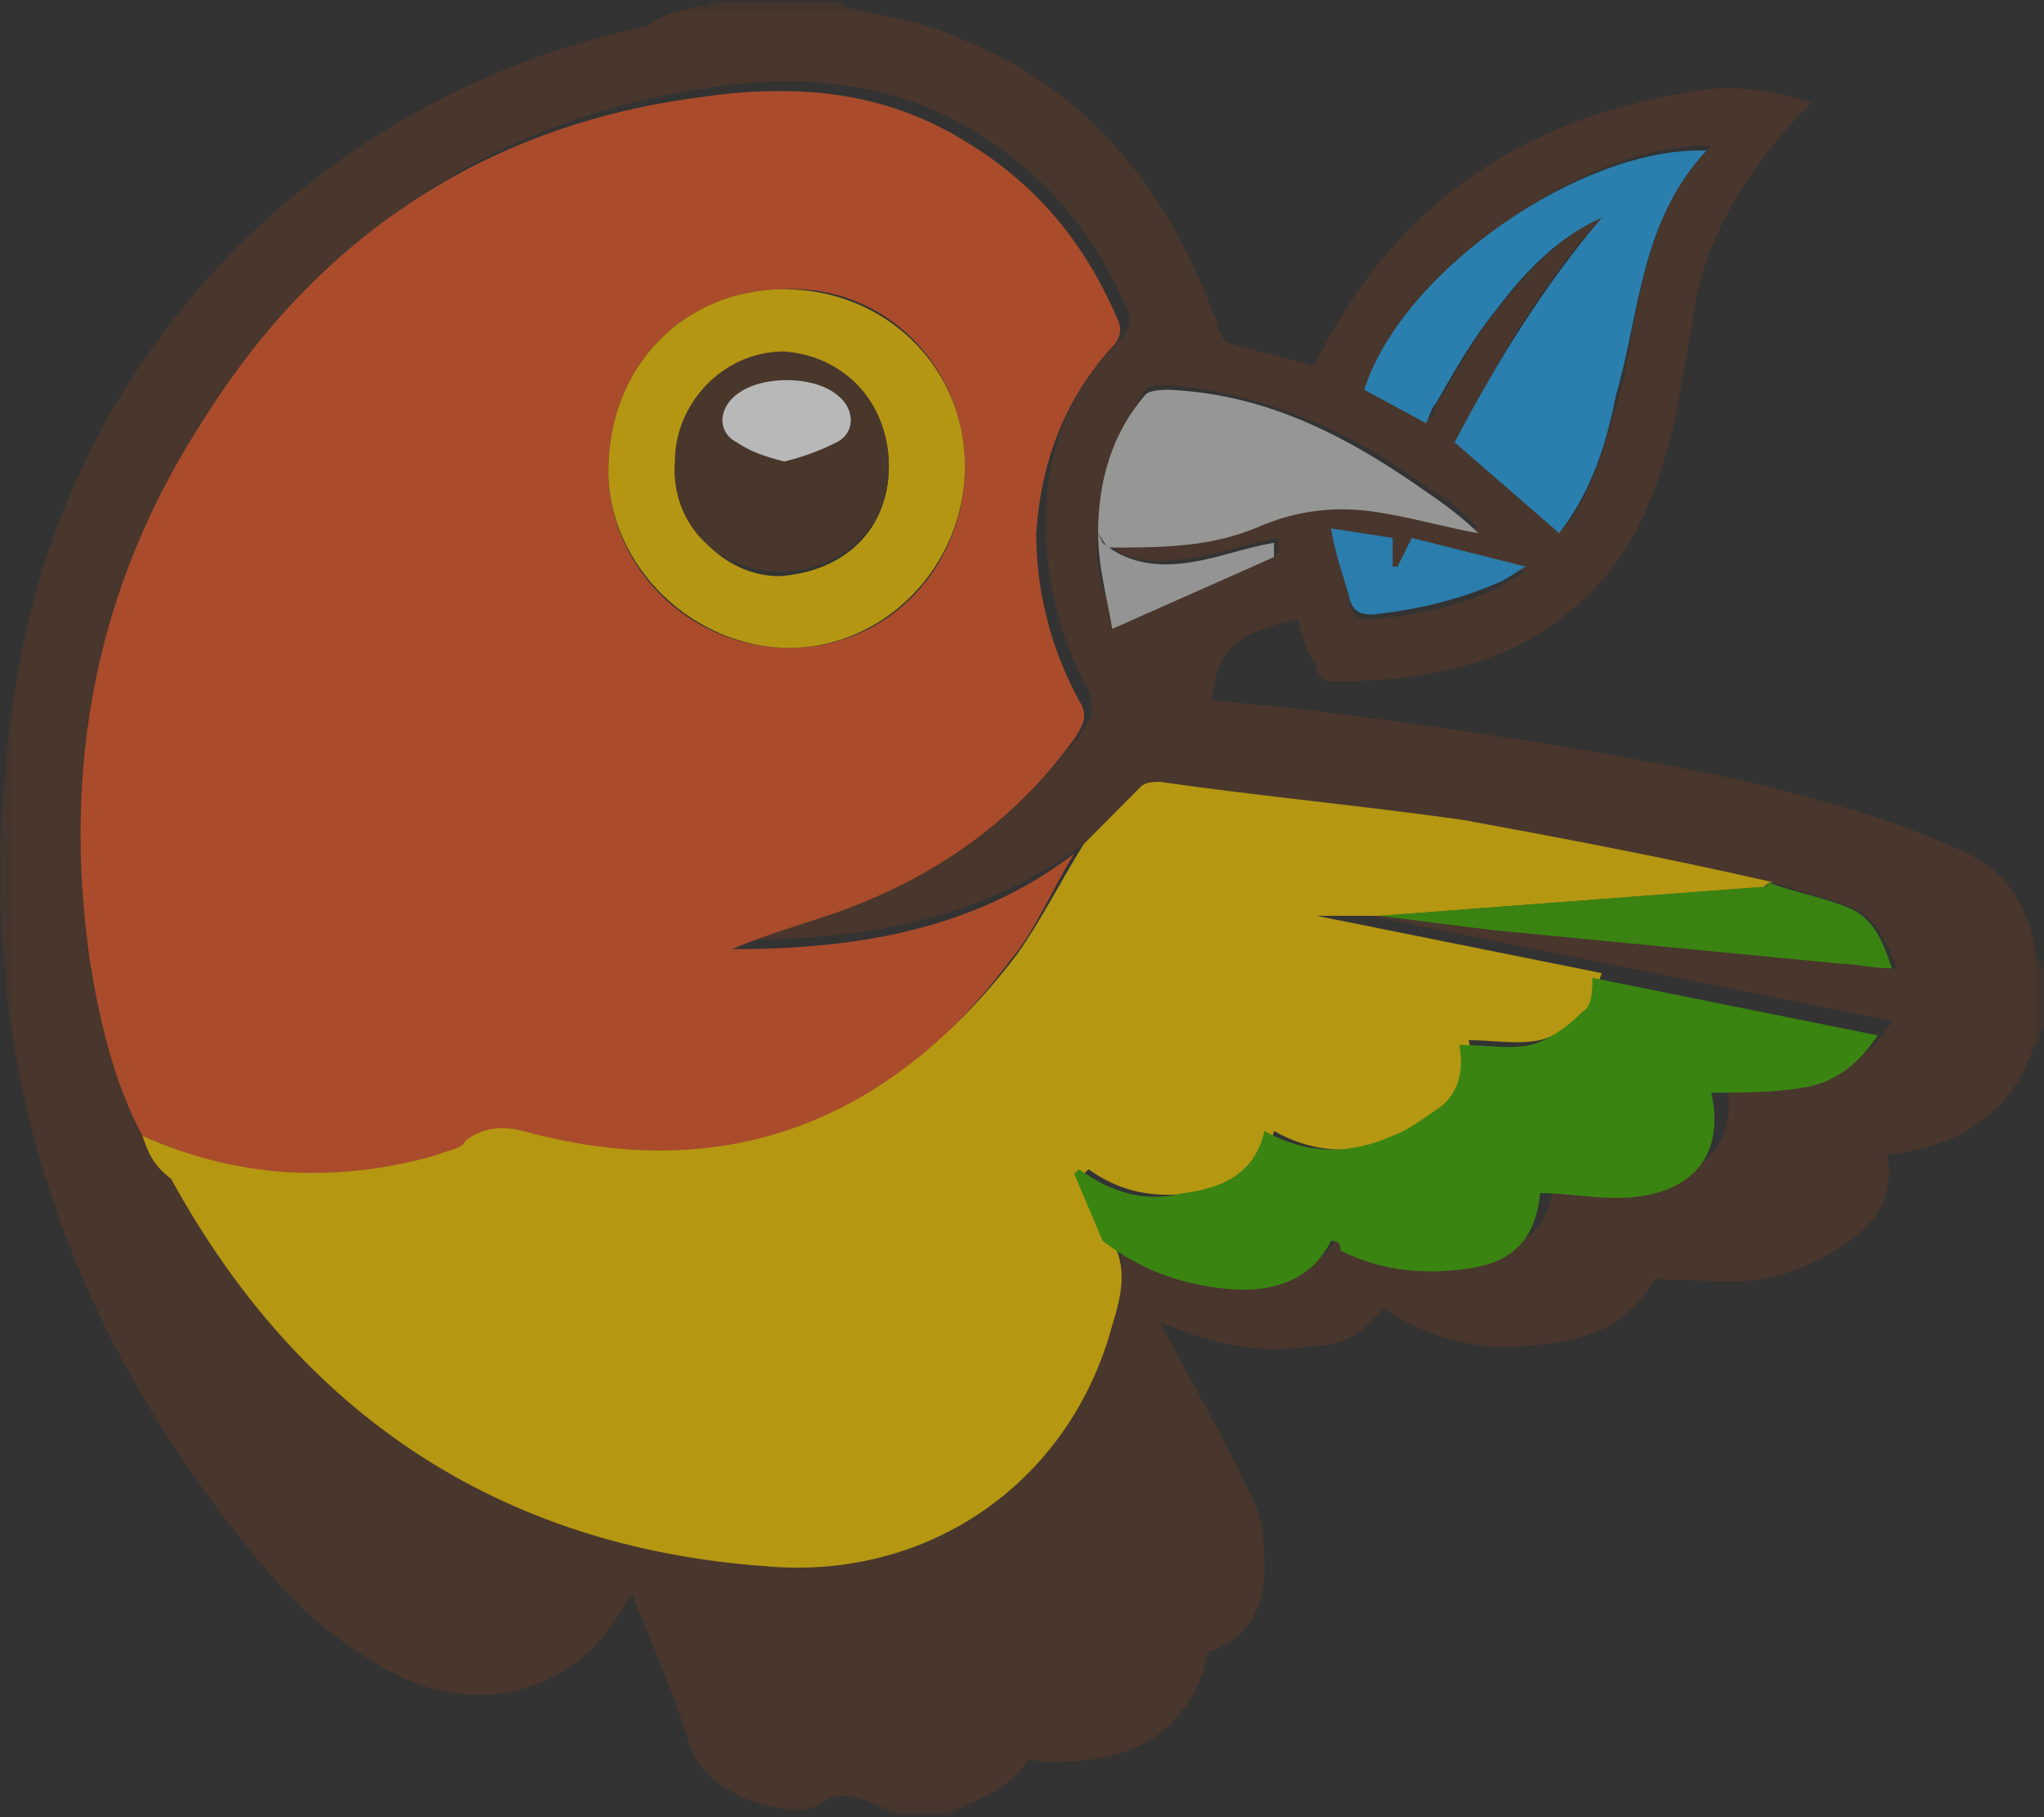<svg height="64" width="72" xmlns="http://www.w3.org/2000/svg"><rect width="100%" height="100%" fill="#333333" stroke="none"/><filter id="a" height="100%" width="100%" x="0%" y="0%"><feColorMatrix in="SourceGraphic" values="0 0 0 0 1 0 0 0 0 1 0 0 0 0 1 0 0 0 1 0"/></filter><mask id="c"><g filter="url(#a)"><path d="M0 0h72v64H0z" fill-opacity=".65"/></g></mask><clipPath id="b"><path d="M0 0h72v64H0z"/></clipPath><g clip-path="url(#b)" mask="url(#c)"><path d="M25.281.082h4.356l.168.168c1.34.34 2.843.508 4.183 1.18 4.524 1.855 7.203 5.39 8.875 9.937 0 .168.168.508.336.676 1.004.336 2.008.504 3.016.84l.164-.168c2.68-5.39 7.035-8.422 12.894-9.43 1.508-.34 3.016-.172 4.524.336-.168.168-.168.336-.336.336-2.012 2.191-3.516 4.547-3.852 7.41-.168 1.012-.336 1.852-.504 2.863-.5 2.528-1.34 5.055-3.347 6.907C53.246 23.497 50.062 24 46.883 24c-.168 0-.504-.168-.504-.504-.332-.508-.5-1.012-.668-1.687-2.176.507-2.848 1.011-3.016 2.863.672 0 1.34.172 2.012.172 5.691.672 11.387 1.515 16.91 2.691 2.68.676 5.192 1.348 7.703 2.528 1.34.675 2.012 1.683 2.344 3.199 0 .34.168.675.336.843v2.02c-.168.168-.168.508-.336.676-.332 1.011-.836 1.851-1.672 2.527-1.008.84-2.18 1.176-3.52 1.348.337 1.683-.667 2.691-1.84 3.367-.835.504-1.675.84-2.51 1.012-1.34.168-2.513 0-3.852 0-1.004 1.851-2.68 2.187-4.52 2.355-1.844.168-3.52-.336-5.023-1.347-.672.843-1.34 1.347-2.512 1.347-2.012.336-3.684-.168-5.36-.84l-.167-.168.167.168c1.172 2.188 2.344 4.211 3.348 6.399.336.676.336 1.683.336 2.36 0 1.515-.836 2.523-2.008 2.862-.168 1.18-.84 2.188-1.676 2.864-1.171.84-2.511 1.007-4.02 1.007-.167 0-.667-.167-.667 0-.672 1.012-1.844 1.348-2.848 1.856h-1.507c-1.004-.168-1.84-1.18-3.016-.34-.164.172-.5.172-.668.172-1.172 0-3.348-.676-3.852-2.36s-1.34-3.538-2.007-5.222l-.168.168c-1.508 3.035-4.856 4.21-8.04 2.695a14.392 14.392 0 0 1-4.351-3.367C1.67 46.402-1.508 35.621.668 23.496 2.676 12.043 11.551 3.286 22.77.926 23.44.422 24.445.25 25.28.082zm13.73 19.035c1.676.168 3.52.168 5.192-.676 1.508-.671 3.184-.671 4.688-.504 1.007.168 2.18.504 3.183.672-.504-.504-1.004-1.011-1.676-1.347-2.68-2.02-5.691-3.367-9.207-3.703-.336 0-.84 0-.84.168-1.003 1.515-1.671 3.03-1.671 4.882-.168 1.18.164 2.36.668 3.371 1.843-.843 3.851-1.687 5.691-2.527v-.508c-1.004.172-1.84.508-2.844.676-1.172.168-2.343.336-3.183-.504zM56.427 7.664c-2.176 2.356-3.684 5.05-5.024 7.746l3.684 3.2c1.176-1.516 1.508-3.2 2.012-4.883.668-3.032.836-6.235 3.18-8.59-4.352-.168-10.715 4.379-12.055 8.422l2.175 1.175c.168-.168.168-.504.336-.671.668-1.18 1.34-2.36 2.176-3.368 1.004-1.18 2.012-2.36 3.516-3.03zm-7.867 24.59c1.34.168 2.68.336 4.015.336l12.395 1.347c.668 0 1.172.168 1.84.168-.336-1.011-.836-1.851-1.676-2.19-.836-.337-1.84-.505-2.676-.84-3.684-.677-7.203-1.516-10.887-2.192-3.515-.504-7.199-.84-10.715-1.348-.167 0-.503 0-.671.172l-2.008 2.02c-3.684 2.695-7.703 3.367-12.055 3.367a25.933 25.933 0 0 0 3.348-1.18c3.515-1.344 6.531-3.2 8.707-6.23.336-.504.336-.84.168-1.348a12.356 12.356 0 0 1-1.508-5.895c0-2.527.836-4.714 2.68-6.566.336-.34.336-.676.168-1.012-1.172-2.695-2.848-4.715-5.36-6.234-3.015-1.852-6.363-2.02-9.543-1.516-7.535 1.18-13.23 5.055-17.25 11.285-3.683 5.895-4.855 12.297-4.015 19.204.332 2.187.836 4.21 1.84 6.062.167.504.335 1.012.671 1.516 4.52 8.254 11.551 12.968 20.93 13.64 5.527.34 10.383-2.695 12.055-7.914.336-1.18.84-2.36.168-3.539 1.172 1.012 2.68 1.516 4.355 1.688 1.672.168 3.012-.34 3.684-1.688.168 0 .332.172.5.172 1.34.672 2.68.84 4.187.672 1.844-.168 2.68-1.012 2.848-2.695.836.168 1.84.336 2.68.168 2.675 0 3.851-1.516 3.347-3.704 1.004 0 2.176 0 3.18-.167 1.008-.172 2.012-.676 2.68-1.856l-10.047-2.02-10.047-2.023c-.332.34 2.012.34 2.012.34zm-1.676-13.645c.336 1.012.504 1.852.668 2.696.168.504.336.504.84.504 1.672-.168 3.18-.504 4.52-1.176.167-.172.335-.172.839-.508l-4.02-1.008-.503.84h-.168v-1.012zm0 0" fill="#543828"/><path d="M5.02 40c-1.004-1.852-1.504-4.043-1.84-6.063-1.004-6.906.168-13.304 4.02-19.203 4.015-6.398 9.878-10.273 17.245-11.28 3.348-.509 6.532-.34 9.543 1.515 2.512 1.515 4.188 3.535 5.36 6.23.168.336.168.676-.168 1.012-1.672 1.851-2.512 4.043-2.68 6.566 0 2.024.504 4.043 1.508 5.895.336.508.168.844-.168 1.348-2.176 3.03-5.192 5.054-8.707 6.234-1.004.336-2.176.672-3.348 1.176 4.352 0 8.54-.672 12.055-3.368-.836 1.348-1.34 2.696-2.344 3.875-4.351 5.727-10.047 8.254-17.414 6.231-.668-.168-1.34-.336-2.008.336l-1.008.508c-3.18.84-6.695.504-10.046-1.012zm22.605-29.813c-3.516 0-6.195 2.696-6.195 6.403 0 3.367 2.847 6.23 6.363 6.23s6.195-2.863 6.195-6.398c0-3.54-2.843-6.402-6.363-6.235zm0 0" fill="#e95927"/><path d="M5.02 40c3.351 1.516 6.867 1.684 10.382.676.336-.172.836-.172 1.004-.508.672-.504 1.34-.504 2.012-.336 7.367 2.02 13.059-.504 17.414-6.23.836-1.18 1.508-2.528 2.344-3.875l2.008-2.02c.168-.172.504-.172.671-.172 3.516.508 7.2.844 10.715 1.348 3.684.676 7.203 1.347 10.887 2.191-.168 0-.336.168-.336.168-4.523.336-9.043.672-13.394 1.012h-2.348l10.047 2.02c-.164.335-.164 1.011-.332 1.18-.504.503-1.172 1.01-1.844 1.179-.836.168-1.676 0-2.512 0 .168.84 0 1.683-.668 2.355-.504.34-1.007.844-1.675 1.012-1.508.676-3.016.676-4.52-.168-.336 1.516-1.676 2.02-2.848 2.188-1.34.171-2.511 0-3.683-.84l-.168.168 1.004 2.359c.672 1.176.168 2.355-.168 3.535-1.672 5.223-6.528 8.422-12.055 7.918-9.379-.676-16.41-5.39-20.93-13.644-.672-.504-.84-1.012-1.007-1.516zm0 0" fill="#fbcd00"/><path d="M51.402 36.8c.84 0 1.844.169 2.512 0 .672-.167 1.34-.675 1.844-1.179.336-.168.336-.844.336-1.18l10.047 2.024c-.672 1.008-1.508 1.683-2.68 1.851-1.004.168-2.176.168-3.184.168.504 2.192-.668 3.707-3.347 3.707-.836 0-1.844-.171-2.68-.171-.168 1.687-1.004 2.527-2.848 2.695-1.504.168-2.843 0-4.183-.672 0-.336-.168-.336-.336-.336-.668 1.348-2.008 1.852-3.684 1.684s-3.015-.676-4.355-1.684l-1.004-2.36.168-.167c1.172.84 2.344 1.18 3.683.84 1.34-.168 2.512-.672 2.848-2.188 1.508.844 3.012.844 4.52.168.504-.168 1.171-.672 1.675-1.012.668-.504.836-1.347.668-2.187zm0 0" fill="#3daf00"/><path d="M56.426 7.664c-1.504.672-2.676 1.852-3.684 3.2-.836 1.011-1.504 2.187-2.176 3.366-.168.168-.168.336-.336.676l-2.175-1.18c1.34-4.21 7.703-8.59 12.054-8.421-2.343 2.527-2.343 5.726-3.18 8.59-.335 1.683-.835 3.367-2.007 4.882l-3.684-3.199c1.504-2.863 3.18-5.558 5.188-7.914.336-.172 0 0 0 0zm0 0" fill="#25a7f0"/><path d="M38.68 18.777c0-1.851.5-3.535 1.672-4.882.168-.168.671-.168.84-.168 3.515.168 6.359 1.683 9.206 3.703.504.34 1.172.843 1.676 1.347-1.004-.168-2.176-.504-3.183-.672-1.672-.335-3.18-.167-4.688.504-1.672.676-3.348.676-5.191.676zm0 0" fill="#cbcbca"/><path d="M48.559 32.254c4.52-.34 9.039-.676 13.394-1.012.168 0 .336 0 .336-.168.836.336 1.84.504 2.68.84 1.004.34 1.34 1.18 1.672 2.191-.668 0-1.34-.167-1.84-.167l-12.227-1.18zm0 0" fill="#3eae00"/><path d="m46.883 18.61 2.176.335v1.012h.168l.503-1.012 4.02 1.012c-.336.168-.504.336-.84.504-1.508.676-3.012 1.012-4.52 1.18-.335 0-.671 0-.84-.504-.163-.676-.5-1.516-.667-2.528zm0 0" fill="#25a5ec"/><path d="m38.68 18.777.164.34c1.008.84 2.18.84 3.183.672 1.004-.168 1.84-.504 2.848-.672v.504l-5.695 2.527c-.168-1.011-.5-2.191-.5-3.37zm0 0" fill="#c9c8c7"/><path d="M27.625 10.188c3.52 0 6.363 2.695 6.363 6.234 0 3.535-2.843 6.398-6.195 6.398-3.348 0-6.363-2.863-6.363-6.23 0-3.707 2.68-6.403 6.195-6.403zm3.684 6.234c0-2.192-1.672-3.875-3.684-3.875-2.008 0-3.684 1.683-3.852 3.875 0 2.02 1.676 3.871 3.688 3.871 2.344-.168 3.848-1.684 3.848-3.871zm0 0" fill="#fbcb00"/><path d="M56.426 7.664c.168.168 0 0 0 0zm0 0" fill="#543828"/><path d="M31.309 16.422c0 2.187-1.672 3.703-3.848 3.703-2.18 0-3.852-1.684-3.688-3.871 0-2.024 1.676-3.875 3.852-3.875 2.18.168 3.684 1.851 3.684 4.043zm-3.684-.168a8.37 8.37 0 0 0 1.844-.676c.668-.336.668-1.18 0-1.683-.836-.676-2.68-.676-3.516 0-.672.503-.672 1.347 0 1.683.5.336 1.004.504 1.672.676zm0 0" fill="#553928"/><path d="M27.625 16.254c-.668-.172-1.172-.34-1.672-.676-.672-.336-.672-1.18 0-1.683.836-.676 2.68-.676 3.516 0 .668.503.668 1.347 0 1.683a8.37 8.37 0 0 1-1.844.676zm0 0" fill="#fff"/></g></svg>
